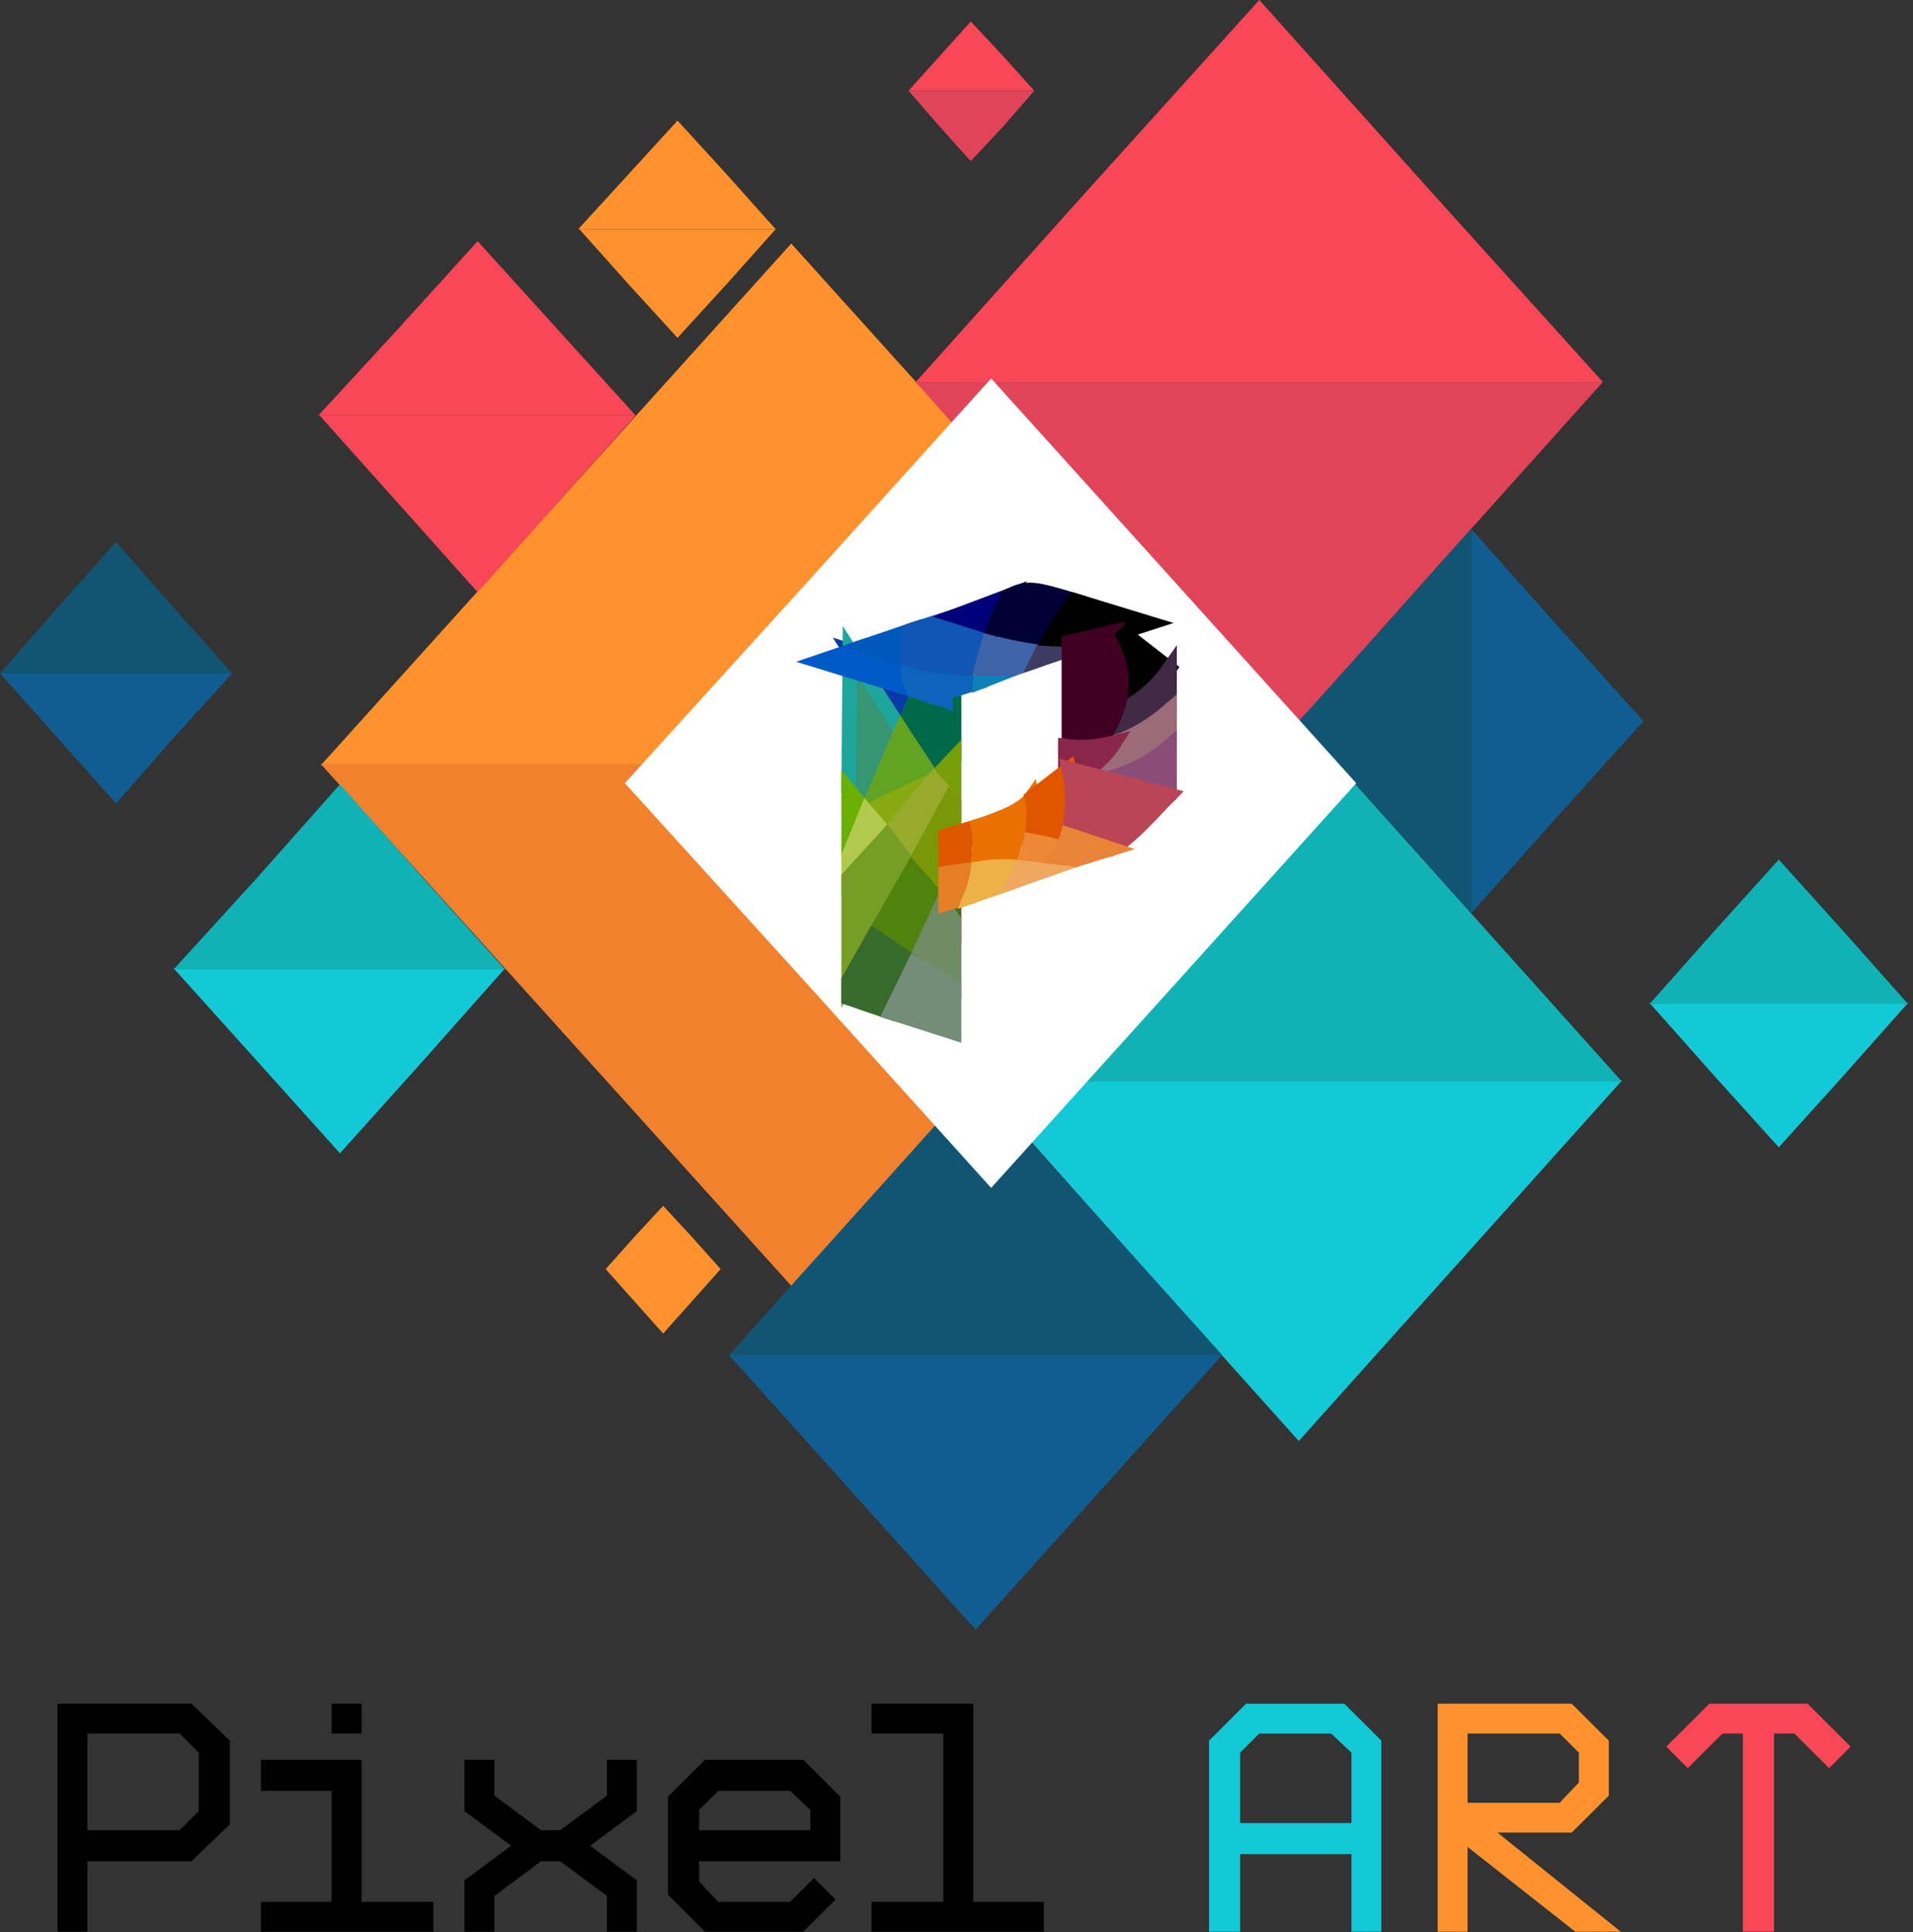 <svg width="308" height="311" viewBox="0 0 308 311" fill="none" xmlns="http://www.w3.org/2000/svg">
<rect x="0" y="0" width="308" height="311" fill="#333333" stroke="none"/>
<g clip-path="url(#clip0)">
<path fill-rule="evenodd" clip-rule="evenodd" d="M127.392 39.2L165.167 81.09L202.941 123.173H127.392H51.651L89.618 81.09L127.392 39.2Z" fill="#FF922D"/>
<path fill-rule="evenodd" clip-rule="evenodd" d="M127.392 206.953L165.167 165.063L202.941 122.98H127.392H51.651L89.618 165.063L127.392 206.953Z" fill="#F1812D"/>
<path fill-rule="evenodd" clip-rule="evenodd" d="M202.75 0L174.997 30.745L147.437 61.49H202.75H258.062L230.31 30.745L202.75 0Z" fill="#F94757"/>
<path fill-rule="evenodd" clip-rule="evenodd" d="M202.75 123.365L174.997 92.427L147.437 61.49H202.75H258.062L230.31 92.427L202.75 123.365Z" fill="#E14459"/>
<path fill-rule="evenodd" clip-rule="evenodd" d="M209.109 231.933L183.091 202.918L157.266 173.902H209.109H261.146L235.127 202.918L209.109 231.933Z" fill="#13C9D7"/>
<path fill-rule="evenodd" clip-rule="evenodd" d="M209.108 116.063L183.09 145.079L156.879 174.094H209.108H261.145L235.127 145.079L209.108 116.063Z" fill="#10B2B5"/>
<path fill-rule="evenodd" clip-rule="evenodd" d="M286.393 184.663L275.986 173.133L265.579 161.412H286.393H307.208L296.8 173.133L286.393 184.663Z" fill="#13C9D7"/>
<path fill-rule="evenodd" clip-rule="evenodd" d="M286.393 138.353L275.986 149.882L265.579 161.604H286.393H307.208L296.8 149.882L286.393 138.353Z" fill="#10B2B5"/>
<path fill-rule="evenodd" clip-rule="evenodd" d="M54.734 185.624L41.436 170.828L27.945 155.839H54.734H81.331L68.033 170.828L54.734 185.624Z" fill="#13C9D7"/>
<path fill-rule="evenodd" clip-rule="evenodd" d="M54.734 126.247L41.436 141.235L27.945 156.031H54.734H81.331L68.033 141.235L54.734 126.247Z" fill="#10B2B5"/>
<path fill-rule="evenodd" clip-rule="evenodd" d="M157.073 173.902L137.222 196L117.372 218.098H157.073H196.775L176.924 196L157.073 173.902Z" fill="#125572"/>
<path fill-rule="evenodd" clip-rule="evenodd" d="M157.073 262.294L137.222 240.196L117.372 218.098H157.073H196.775L176.924 240.196L157.073 262.294Z" fill="#105D91"/>
<path fill-rule="evenodd" clip-rule="evenodd" d="M18.695 87.239L9.251 97.808L0 108.377H18.695H37.389L27.945 97.808L18.695 87.239Z" fill="#125572"/>
<path fill-rule="evenodd" clip-rule="evenodd" d="M18.695 129.322L9.251 118.753L0 108.377H18.695H37.389L27.945 118.753L18.695 129.322Z" fill="#105D91"/>
<path fill-rule="evenodd" clip-rule="evenodd" d="M209.109 116.063L222.985 131.435L236.861 147V116.063V85.126L222.985 100.69L209.109 116.063Z" fill="#125572"/>
<path fill-rule="evenodd" clip-rule="evenodd" d="M264.614 116.063L250.738 131.435L236.861 147V116.063V85.126L250.738 100.69L264.614 116.063Z" fill="#105D91"/>
<path fill-rule="evenodd" clip-rule="evenodd" d="M156.301 3.459L151.29 9.031L146.279 14.604H156.301H166.516L161.505 9.031L156.301 3.459Z" fill="#F94757"/>
<path fill-rule="evenodd" clip-rule="evenodd" d="M156.301 25.941L151.29 20.369L146.279 14.604H156.301H166.516L161.505 20.369L156.301 25.941Z" fill="#E14459"/>
<path fill-rule="evenodd" clip-rule="evenodd" d="M109.084 19.408L101.182 28.055L93.087 36.894H109.084H124.887L116.986 28.055L109.084 19.408Z" fill="#FF922D"/>
<path fill-rule="evenodd" clip-rule="evenodd" d="M109.083 54.38L101.182 45.733L93.28 36.894H109.083H124.887L116.985 45.733L109.083 54.38Z" fill="#FF922D"/>
<path fill-rule="evenodd" clip-rule="evenodd" d="M76.898 38.816L64.178 52.843L51.266 66.871H76.898H102.339L89.618 52.843L76.898 38.816Z" fill="#F94757"/>
<path fill-rule="evenodd" clip-rule="evenodd" d="M76.898 95.31L64.178 81.09L51.459 66.871H76.898H102.339L89.618 81.09L76.898 95.31Z" fill="#F94757"/>
<path fill-rule="evenodd" clip-rule="evenodd" d="M106.771 194.079L102.146 199.075L97.52 204.263H106.771H116.022L111.397 199.075L106.771 194.079Z" fill="#FF922D"/>
<path fill-rule="evenodd" clip-rule="evenodd" d="M106.771 214.639L102.146 209.451L97.52 204.263H106.771H116.022L111.397 209.451L106.771 214.639Z" fill="#FF922D"/>
<path fill-rule="evenodd" clip-rule="evenodd" d="M159.578 60.914L189.066 93.58L218.36 126.055L189.066 158.529L159.578 191.196L130.091 158.529L100.604 126.055L130.091 93.58L159.578 60.914Z" fill="white"/>
<path fill-rule="evenodd" clip-rule="evenodd" d="M136.836 104.726L149.171 108.569L145.123 117.6L136.836 104.726Z" fill="#063AAA" stroke="#063AAA" stroke-width="2.362"/>
<path fill-rule="evenodd" clip-rule="evenodd" d="M149.171 108.569L145.124 117.6L150.328 125.479L153.604 122.02V109.914L149.171 108.569Z" fill="#00694A" stroke="#00694A" stroke-width="2.362"/>
<path fill-rule="evenodd" clip-rule="evenodd" d="M136.837 104.726L145.124 117.6L139.535 130.667L136.644 127.208L136.837 104.726Z" fill="#369573" stroke="#1EA69D" stroke-width="2.362"/>
<path fill-rule="evenodd" clip-rule="evenodd" d="M145.124 117.6L150.328 125.479L139.535 130.667L145.124 117.6Z" fill="#62A323" stroke="#62A323" stroke-width="2.362"/>
<path fill-rule="evenodd" clip-rule="evenodd" d="M153.604 122.02L150.328 125.479L153.604 129.13V122.02Z" fill="#769E07" stroke="#769E07" stroke-width="2.362"/>
<path fill-rule="evenodd" clip-rule="evenodd" d="M150.328 125.479L139.535 130.667L142.812 134.51L150.328 125.479Z" fill="#87AA12" stroke="#87AA12" stroke-width="2.362"/>
<path fill-rule="evenodd" clip-rule="evenodd" d="M136.644 127.208L139.535 130.667L136.644 137.777V127.208Z" fill="#6AAF04" stroke="#6AAF04" stroke-width="2.362"/>
<path fill-rule="evenodd" clip-rule="evenodd" d="M139.535 130.667L142.811 134.51L136.644 141.235V137.777L139.535 130.667Z" fill="#B1C94D" stroke="#B1C94D" stroke-width="2.362"/>
<path fill-rule="evenodd" clip-rule="evenodd" d="M150.328 125.479L153.026 128.553L146.859 139.89L142.812 134.51L150.328 125.479Z" fill="#97AA2C" stroke="#97AA2C" stroke-width="2.362"/>
<path fill-rule="evenodd" clip-rule="evenodd" d="M153.025 128.553L153.603 129.13V141.428L151.676 145.463L146.858 139.89L153.025 128.553Z" fill="#7A9707" stroke="#7A9707" stroke-width="2.362"/>
<path fill-rule="evenodd" clip-rule="evenodd" d="M142.811 134.51L146.859 139.89L136.644 157.761V141.235L142.811 134.51Z" fill="#769D26" stroke="#769D26" stroke-width="2.362"/>
<path fill-rule="evenodd" clip-rule="evenodd" d="M146.858 139.89L151.676 145.463L147.243 155.071L140.69 150.651L146.858 139.89Z" fill="#50830D" stroke="#50830D" stroke-width="2.362"/>
<path fill-rule="evenodd" clip-rule="evenodd" d="M151.677 145.463L153.604 141.428V148.153L151.677 145.463Z" fill="#486A1D" stroke="#486A1D" stroke-width="2.362"/>
<path fill-rule="evenodd" clip-rule="evenodd" d="M151.677 145.463L153.604 148.153V158.722L147.244 155.071L151.677 145.463Z" fill="#708A63" stroke="#708A63" stroke-width="2.362"/>
<path fill-rule="evenodd" clip-rule="evenodd" d="M147.244 155.071L140.691 150.651L136.644 157.761V160.643L143.39 162.949L147.244 155.071Z" fill="#376B2B" stroke="#376B2B" stroke-width="2.362"/>
<path fill-rule="evenodd" clip-rule="evenodd" d="M143.39 162.949L147.244 155.071L153.604 158.722V166.216L143.39 162.949Z" fill="#748D78" stroke="#748D78" stroke-width="2.362"/>
<path fill-rule="evenodd" clip-rule="evenodd" d="M132.019 106.455L139.342 103.957C141.077 104.726 143.197 105.494 146.088 106.071C146.088 107.608 146.28 109.145 147.051 111.067L132.019 106.455Z" fill="#0059C7" stroke="#0059C7" stroke-width="2.362"/>
<path fill-rule="evenodd" clip-rule="evenodd" d="M146.086 106.071C146.086 107.992 146.279 109.529 147.05 111.067L152.254 112.796V111.451L157.843 109.722L158.035 107.608C153.025 107.608 149.941 107.224 146.086 106.071Z" fill="#0E64BB" stroke="#0E64BB" stroke-width="2.362"/>
<path fill-rule="evenodd" clip-rule="evenodd" d="M158.037 107.608L157.844 109.722L163.241 107.608H158.037Z" fill="#0B83B8" stroke="#0B83B8" stroke-width="2.362"/>
<path fill-rule="evenodd" clip-rule="evenodd" d="M146.087 106.071C146.087 104.341 146.279 102.804 146.665 101.459L139.341 103.957C141.461 104.918 143.774 105.686 146.087 106.071Z" fill="#0058BC" stroke="#0058BC" stroke-width="2.362"/>
<path fill-rule="evenodd" clip-rule="evenodd" d="M146.665 101.459C146.279 102.996 146.086 104.533 146.086 106.071C149.941 107.224 153.988 107.608 158.035 107.608C158.614 105.494 159.192 103.188 159.963 101.075L153.795 99.153L146.665 101.459Z" fill="#1056B5" stroke="#1056B5" stroke-width="2.362"/>
<path fill-rule="evenodd" clip-rule="evenodd" d="M163.24 107.608C161.506 107.608 159.771 107.608 158.037 107.608C158.615 105.494 159.193 103.188 159.964 101.075C162.662 101.843 165.746 102.228 169.022 102.804C168.251 103.957 167.48 105.11 167.095 106.263L163.24 107.608Z" fill="#3E63A7" stroke="#3E63A7" stroke-width="2.362"/>
<path fill-rule="evenodd" clip-rule="evenodd" d="M169.022 102.804C171.528 102.996 173.84 102.996 176.153 103.188L167.095 106.263C167.673 105.11 168.252 103.765 169.022 102.804Z" fill="#3F3A62" stroke="#3F3A62" stroke-width="2.362"/>
<path fill-rule="evenodd" clip-rule="evenodd" d="M159.963 101.075L153.796 99.153L162.469 95.886C161.505 97.424 160.734 98.961 159.963 101.075Z" fill="#00007A" stroke="#00007A" stroke-width="2.362"/>
<path fill-rule="evenodd" clip-rule="evenodd" d="M169.021 102.804C165.937 102.42 162.854 101.843 159.963 101.075C160.734 99.153 161.505 97.424 162.468 95.886C165.359 94.541 166.13 94.541 173.068 96.655L169.021 102.804Z" fill="#000034" stroke="#000034" stroke-width="2.362"/>
<path fill-rule="evenodd" clip-rule="evenodd" d="M176.152 103.188L169.021 102.804C170.178 100.498 171.527 98.576 173.069 96.655L185.018 100.306L176.152 103.188Z" fill="black" stroke="black" stroke-width="2.362"/>
<path fill-rule="evenodd" clip-rule="evenodd" d="M180.392 101.459C183.861 107.416 183.861 113.181 180.007 119.33C178.272 119.906 175.767 120.29 172.105 119.906V103.381L180.392 101.459Z" fill="#400022" stroke="#400022" stroke-width="2.362"/>
<path fill-rule="evenodd" clip-rule="evenodd" d="M180.393 101.459L188.295 107.608C186.753 109.914 184.633 111.643 182.513 113.181C183.477 109.337 182.706 105.302 180.393 101.459Z" fill="black" stroke="black" stroke-width="2.362"/>
<path fill-rule="evenodd" clip-rule="evenodd" d="M188.294 107.608C186.559 110.106 184.632 111.835 182.512 113.18C182.126 115.102 181.355 117.024 180.006 119.33C182.705 118.369 185.596 116.831 188.294 114.333V107.608Z" fill="#402943" stroke="#402943" stroke-width="2.362"/>
<path fill-rule="evenodd" clip-rule="evenodd" d="M188.294 114.333C185.403 116.832 182.705 118.369 180.007 119.33C178.658 121.828 176.345 123.365 173.839 124.71L176.923 125.671C181.163 124.71 185.018 122.788 188.294 120.098V114.333Z" fill="#9B6B79" stroke="#9B6B79" stroke-width="2.362"/>
<path fill-rule="evenodd" clip-rule="evenodd" d="M179.428 119.522C177.116 120.098 174.61 120.482 171.527 120.098V124.518L173.261 124.902C176.152 123.557 178.079 121.635 179.428 119.522Z" fill="#8A264A" stroke="#8A264A" stroke-width="2.362"/>
<path fill-rule="evenodd" clip-rule="evenodd" d="M188.295 120.098V127.977L187.331 128.745L177.117 125.671C181.357 124.71 185.211 122.788 188.295 120.098Z" fill="#8A4D79" stroke="#8A4D79" stroke-width="2.362"/>
<path fill-rule="evenodd" clip-rule="evenodd" d="M152.254 145.463L156.301 144.31C157.072 142.388 157.457 140.082 157.65 137.392L152.254 138.161V145.463Z" fill="#E47F25" stroke="#E47F25" stroke-width="2.362"/>
<path fill-rule="evenodd" clip-rule="evenodd" d="M157.65 137.392L152.254 138.161V134.51L157.457 132.973C157.843 134.126 157.843 135.663 157.65 137.392Z" fill="#DE5600" stroke="#DE5600" stroke-width="2.362"/>
<path fill-rule="evenodd" clip-rule="evenodd" d="M156.302 144.31C157.266 142.004 157.651 139.698 157.651 137.392C160.35 137.008 162.855 137.008 165.36 137.392C164.975 138.545 164.397 140.082 163.433 141.812L156.302 144.31Z" fill="#EEB147" stroke="#EEB147" stroke-width="2.362"/>
<path fill-rule="evenodd" clip-rule="evenodd" d="M165.36 137.392C162.855 137.008 160.157 137.008 157.651 137.392C157.844 135.855 157.844 134.318 157.458 132.973C161.506 131.628 164.782 130.282 166.131 128.361C166.71 131.435 166.324 134.318 165.36 137.392Z" fill="#EA7100" stroke="#EA7100" stroke-width="2.362"/>
<path fill-rule="evenodd" clip-rule="evenodd" d="M163.433 141.812C164.204 140.467 164.975 138.929 165.36 137.392L173.262 138.353L163.433 141.812Z" fill="#F0A860" stroke="#F0A860" stroke-width="2.362"/>
<path fill-rule="evenodd" clip-rule="evenodd" d="M170.178 137.969L165.359 137.392C165.938 135.855 166.13 134.51 166.323 132.973C168.058 133.165 169.985 133.741 171.912 134.318C171.527 135.471 170.949 136.816 170.178 137.969Z" fill="#ED8836" stroke="#ED8836" stroke-width="2.362"/>
<path fill-rule="evenodd" clip-rule="evenodd" d="M171.912 134.318C170.178 133.741 168.443 133.357 166.323 132.973C166.516 131.435 166.516 129.898 166.13 128.361L172.105 123.749C172.876 127.208 173.069 130.859 171.912 134.318Z" fill="#E15500" stroke="#E15500" stroke-width="2.362"/>
<path fill-rule="evenodd" clip-rule="evenodd" d="M172.106 123.749C172.877 127.208 172.877 130.859 171.913 134.318L178.851 136.624C182.32 134.702 185.597 130.667 188.295 127.977L172.106 123.749Z" fill="#BA4557" stroke="#BA4557" stroke-width="2.362"/>
<path fill-rule="evenodd" clip-rule="evenodd" d="M173.262 138.353L170.179 137.969C170.95 136.816 171.528 135.663 171.913 134.318L178.851 136.624L173.262 138.353Z" fill="#E98436" stroke="#E98436" stroke-width="2.362"/>
<path fill-rule="evenodd" clip-rule="evenodd" d="M14.069 299.573V310.91H9.251V274.208H30.836L37.004 280.165V293.616L30.836 299.573H14.069ZM14.069 294.577H28.909L31.993 291.502V282.086L28.909 279.012H14.069V294.577ZM69.767 306.106V310.91H42.015V306.106H53.386V288.235H42.015V283.239H58.204V306.106H69.767ZM58.204 274.208V279.012H53.386V274.208H58.204ZM102.532 310.91H97.713V305.145L90.197 299.573H87.113L79.597 305.145V310.91H74.778V302.647L82.295 297.075L74.778 291.502V283.239H79.597V289.004L87.113 294.577H90.197L97.713 289.004V283.239H102.532V291.502L95.015 297.075L102.532 302.647V310.91ZM129.321 310.91H113.517L107.542 304.953V289.196L113.517 283.239H129.321L135.295 289.196V299.573H112.553V302.839L115.637 306.106H127.201L131.055 302.263L134.524 305.722L129.321 310.91ZM112.553 294.577H130.477V291.31L127.201 288.235H115.637L112.553 291.31V294.577ZM168.059 306.106V310.91H140.306V306.106H151.87V279.012H140.306V274.208H156.688V306.106H168.059Z" fill="black"/>
<path fill-rule="evenodd" clip-rule="evenodd" d="M199.665 293.424H217.589V282.086L214.312 279.012H202.749L199.665 282.086V293.424ZM217.589 298.42H199.665V310.91H194.654V280.165L200.629 274.208H216.432L222.407 280.165V310.91H217.589V298.42Z" fill="#13C9D7"/>
<path fill-rule="evenodd" clip-rule="evenodd" d="M236.283 290.157H251.123L254.207 286.89V282.086L251.123 279.012H236.283V290.157ZM253.629 310.91L236.283 297.267V310.91H231.465V274.208H253.051L259.025 280.165V289.004L253.051 294.961H241.102L260.953 310.91H253.629Z" fill="#FF922D"/>
<path fill-rule="evenodd" clip-rule="evenodd" d="M268.276 281.126L275.215 274.208H291.018L297.956 281.126L294.487 284.584L288.898 279.012H285.622V310.91H280.611V279.012H277.335L271.745 284.584L268.276 281.126Z" fill="#F94757"/>
</g>
<defs>
<clipPath id="clip0">
<rect width="308" height="310.91" fill="white"/>
</clipPath>
</defs>
</svg>
